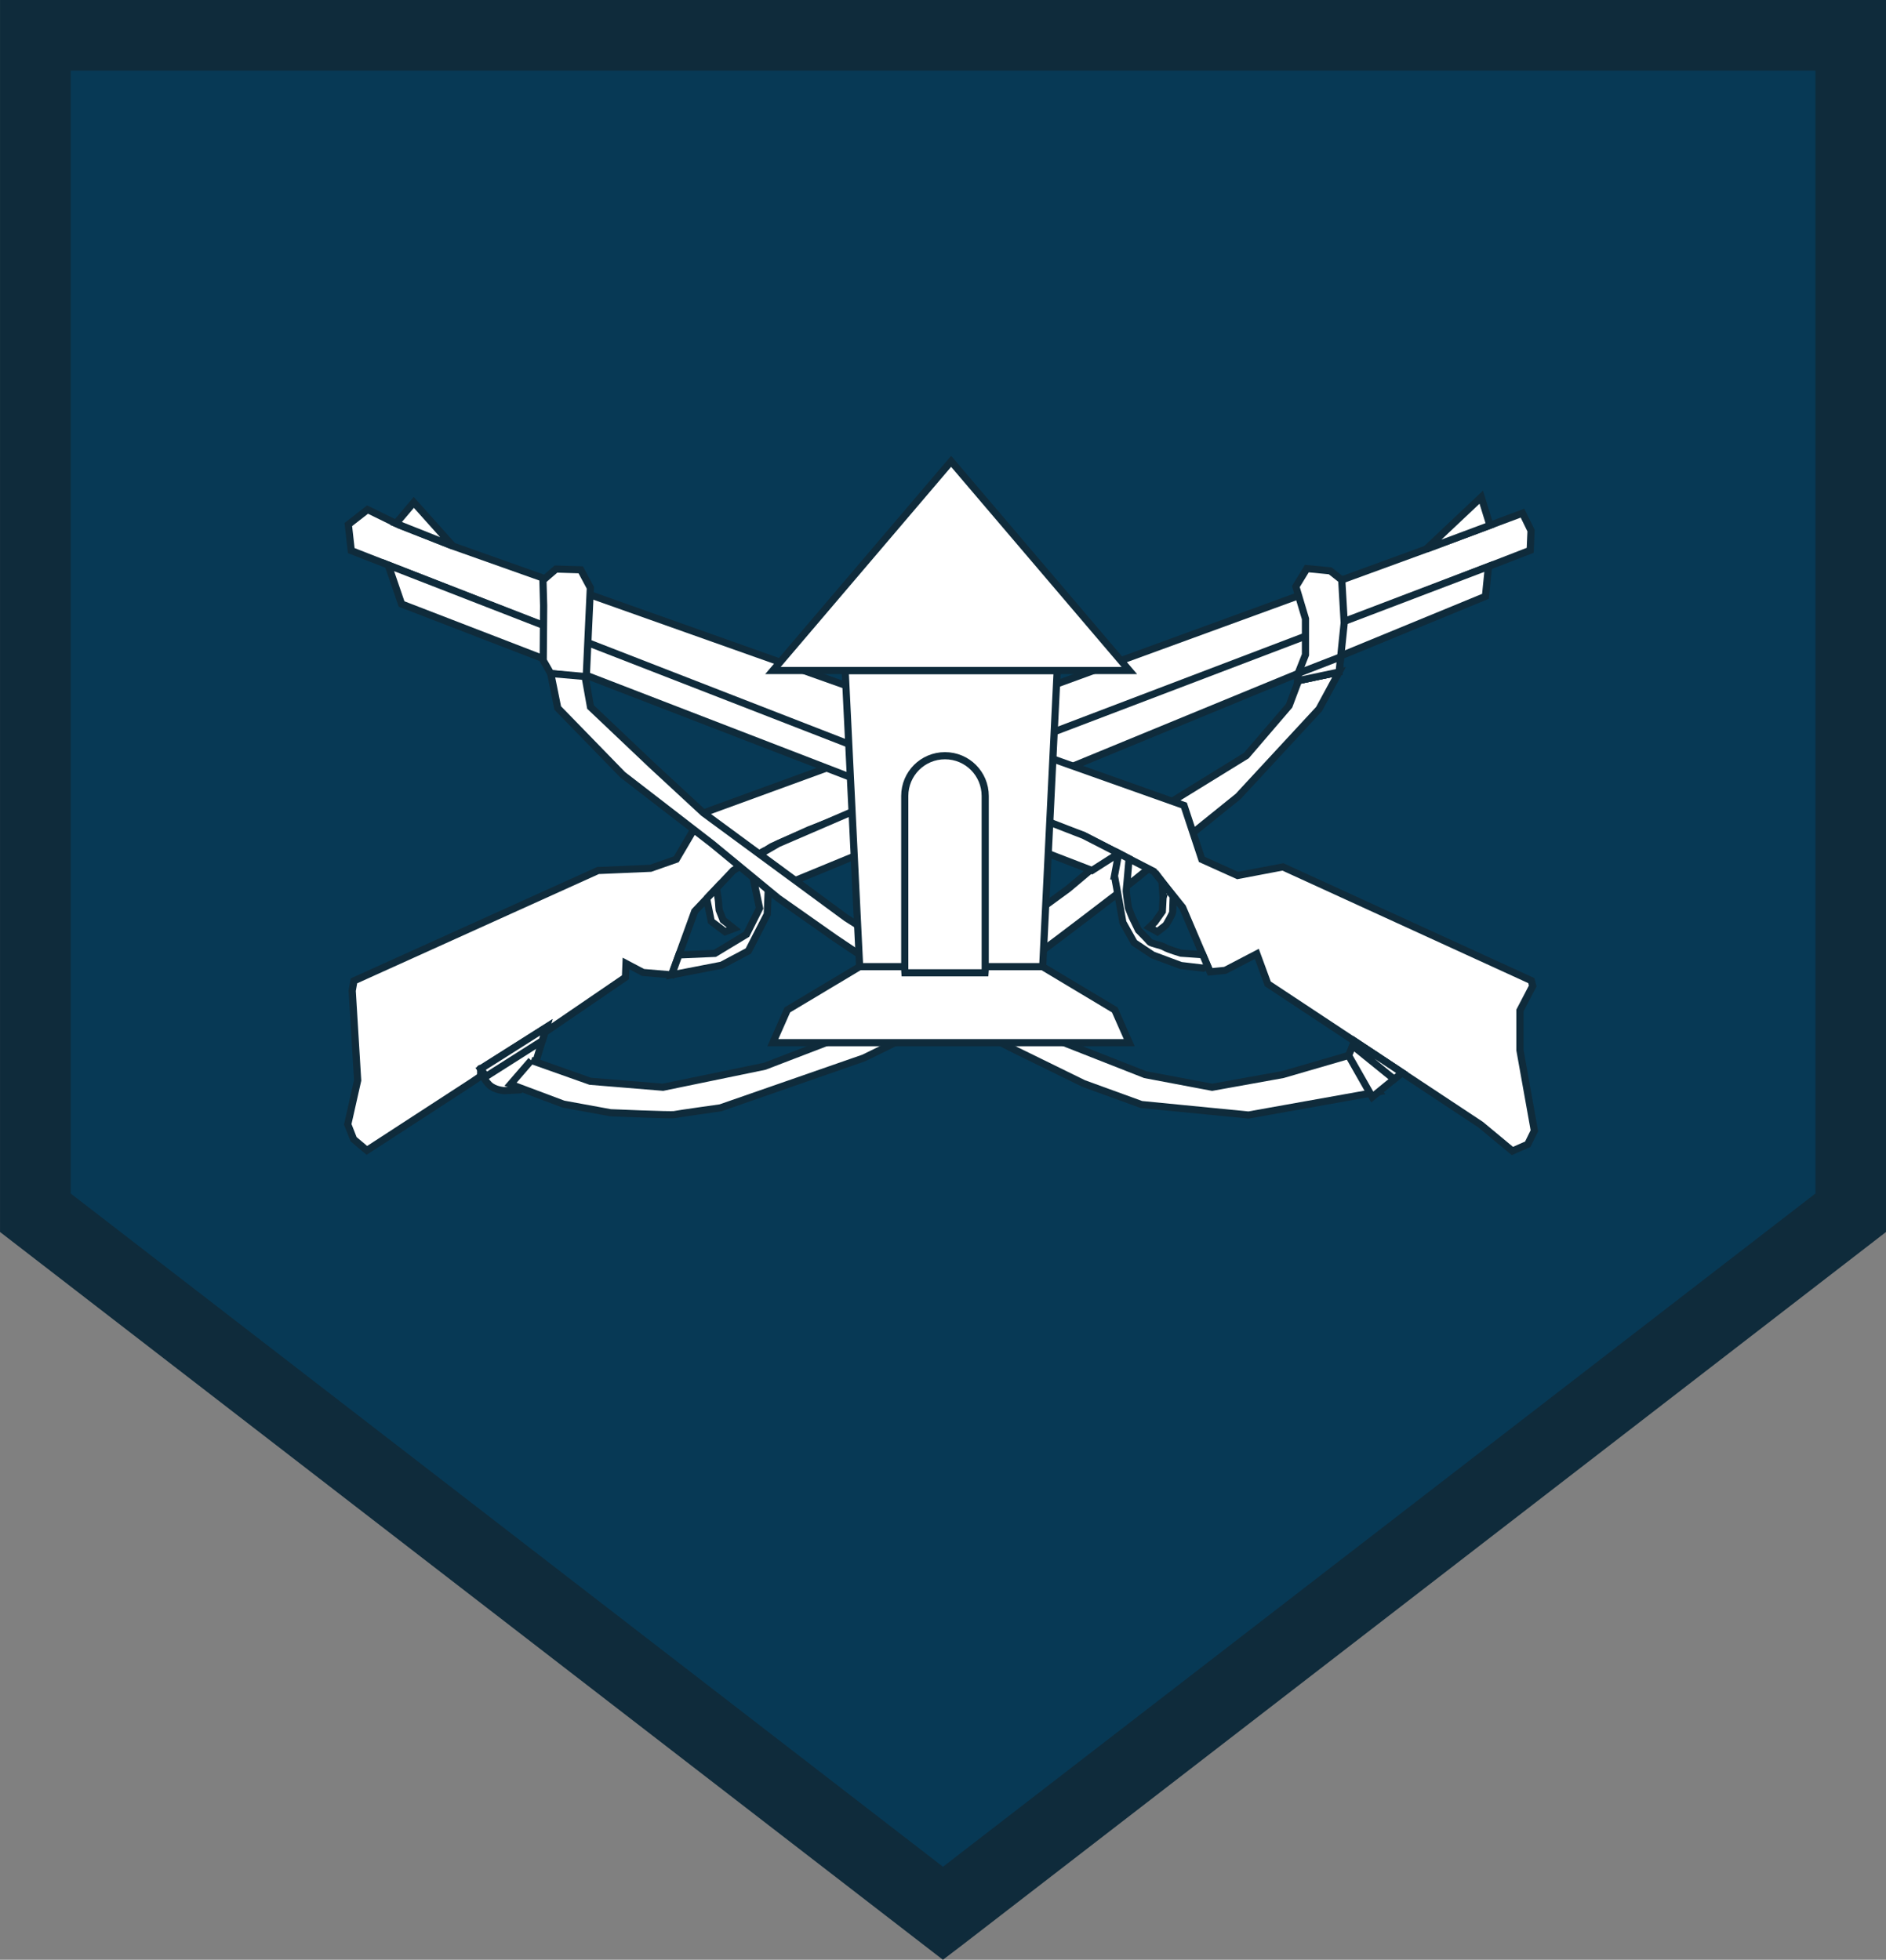 <?xml version="1.0" encoding="UTF-8" standalone="no"?>
<!-- Created with Inkscape (http://www.inkscape.org/) -->

<svg
   xmlns:dc="http://purl.org/dc/elements/1.1/"
   xmlns:cc="http://creativecommons.org/ns#"
   xmlns:rdf="http://www.w3.org/1999/02/22-rdf-syntax-ns#"
   xmlns:svg="http://www.w3.org/2000/svg"
   xmlns="http://www.w3.org/2000/svg"
   xmlns:sodipodi="http://sodipodi.sourceforge.net/DTD/sodipodi-0.dtd"
   xmlns:inkscape="http://www.inkscape.org/namespaces/inkscape"
   width="79.023mm"
   height="82.11mm"
   viewBox="0 0 79.023 82.11"
   version="1.1"
   id="svg2858"
   inkscape:version="0.92.4 5da689c313, 2019-01-14"
   sodipodi:docname="g00-FAB_Soldado_Segunda_classe.svg">
  <rect x="0" y="0" width="79.023" height="82.11" fill="#808080" stroke="none"/>
  <defs
     id="defs2852" />
  <sodipodi:namedview
     id="base"
     pagecolor="#ffffff"
     bordercolor="#666666"
     borderopacity="1.0"
     inkscape:pageopacity="0.0"
     inkscape:pageshadow="2"
     inkscape:zoom="1.5273626"
     inkscape:cx="149.33544"
     inkscape:cy="155.16944"
     inkscape:document-units="mm"
     inkscape:current-layer="layer1"
     showgrid="false"
     fit-margin-top="0"
     fit-margin-left="0"
     fit-margin-right="0"
     fit-margin-bottom="0"
     inkscape:window-width="1366"
     inkscape:window-height="695"
     inkscape:window-x="0"
     inkscape:window-y="0"
     inkscape:window-maximized="1"
     inkscape:snap-global="false"
     inkscape:snap-object-midpoints="true"
     inkscape:snap-midpoints="true"
     inkscape:snap-bbox="true"
     inkscape:object-paths="true"
     inkscape:snap-intersection-paths="true"
     inkscape:snap-smooth-nodes="true" />
  <g
     inkscape:label="Camada 1"
     inkscape:groupmode="layer"
     id="layer1"
     transform="translate(-119.238,-99.842)">
    <path
       style="fill:#073955;fill-opacity:1;stroke:none;stroke-width:3.06;stroke-miterlimit:4;stroke-dasharray:none"
       d="m 120.722,100.9 -0.006,49.391 38.031,29.352 38.031,-29.352 3.2e-4,-49.391 z"
       id="path1099"
       inkscape:connector-curvature="0"
       sodipodi:nodetypes="cccccc" />
    <path
       inkscape:connector-curvature="0"
       id="path72-8"
       d="m 119.239,99.842 v 2.959 l -3.2e-4,48.659 39.508,30.493 0.874,-0.666 38.642,-29.827 2.6e-4,-48.659 v -2.959 z m 2.961,2.959 h 73.104 l -3.2e-4,47.047 -36.555,28.208 -36.548,-28.208 z"
       style="color:#000000;font-style:normal;font-variant:normal;font-weight:normal;font-stretch:normal;font-size:medium;line-height:normal;font-family:sans-serif;font-variant-ligatures:normal;font-variant-position:normal;font-variant-caps:normal;font-variant-numeric:normal;font-variant-alternates:normal;font-feature-settings:normal;text-indent:0;text-align:start;text-decoration:none;text-decoration-line:none;text-decoration-style:solid;text-decoration-color:#000000;letter-spacing:normal;word-spacing:normal;text-transform:none;writing-mode:lr-tb;direction:ltr;text-orientation:mixed;dominant-baseline:auto;baseline-shift:baseline;text-anchor:start;white-space:normal;shape-padding:0;clip-rule:nonzero;display:inline;overflow:visible;visibility:visible;opacity:1;isolation:auto;mix-blend-mode:normal;color-interpolation:sRGB;color-interpolation-filters:linearRGB;solid-color:#000000;solid-opacity:1;vector-effect:none;fill:#0f2b3b;fill-opacity:1;fill-rule:nonzero;stroke:none;stroke-width:0.1;stroke-linecap:butt;stroke-linejoin:miter;stroke-miterlimit:4;stroke-dasharray:none;stroke-dashoffset:0;stroke-opacity:1;color-rendering:auto;image-rendering:auto;shape-rendering:auto;text-rendering:auto;enable-background:accumulate"
       sodipodi:nodetypes="ccccccccccccccc" />
    <g
       id="g1092"
       style="stroke:#0f2b3b;stroke-opacity:1;stroke-width:0.3;stroke-miterlimit:4;stroke-dasharray:none">
      <g
         id="g1020"
         style="stroke:#0f2b3b;stroke-opacity:1;stroke-width:0.3;stroke-miterlimit:4;stroke-dasharray:none">
        <polygon
           id="polygon2368"
           points="180825,12001 189829,8590 195183,6563 196588,9477 196447,12751 77896,59271 71753,62067 65427,66060 59102,72848 55308,83429 50609,83030 47807,81533 47717,83829 22521,101252 5208,112650 3020,110785 2062,108311 3689,100998 2794,86077 3079,84427 43199,66060 51851,65685 56068,64186 60548,56475 180623,12078 "
           class="fil0 str0"
           style="font-style:normal;font-weight:normal;font-size:41.691px;line-height:1.25;font-family:sans-serif;letter-spacing:0px;word-spacing:0px;clip-rule:evenodd;fill:#ffffff;fill-opacity:1;fill-rule:evenodd;stroke:#0f2b3b;stroke-width:1184.486;stroke-miterlimit:4;stroke-dasharray:none;stroke-opacity:1;image-rendering:optimizeQuality;shape-rendering:geometricPrecision;text-rendering:geometricPrecision"
           transform="matrix(2.5487801e-4,0,0,2.5168072e-4,133.283,119.69)" />
        <path
           id="path2370"
           d="m 139.377,144.627 c -0.045,-0.086 -0.001,0.111 0.119,0.336 0.06,0.113 0.14,0.233 0.237,0.328 0.238,0.234 0.638,0.247 0.638,0.247 l 0.633,-0.032 0.688,-1.186 0.44,-1.437 -2.755,1.743 v -2.5e-4 z"
           class="fil0 str0"
           inkscape:connector-curvature="0"
           style="font-style:normal;font-weight:normal;font-size:41.691px;line-height:1.25;font-family:sans-serif;letter-spacing:0px;word-spacing:0px;clip-rule:evenodd;fill:#ffffff;fill-opacity:1;fill-rule:evenodd;stroke:#0f2b3b;stroke-width:0.3;stroke-miterlimit:4;stroke-dasharray:none;stroke-opacity:1;image-rendering:optimizeQuality;shape-rendering:geometricPrecision;text-rendering:geometricPrecision" />
        <path
           id="path2372"
           d="m 141.496,144.269 -0.867,1.002 2.217,0.832 1.972,0.361 c 0,0 2.533,0.11 2.677,0.078 0.144,-0.032 1.929,-0.283 1.929,-0.283 l 6.002,-2.088 3.34,-1.633 4.174,-2.889 c 0.418,-0.289 3.145,-2.382 3.145,-2.382 l 5.031,-4.056 3.39,-3.662 0.841,-1.551 -1.699,0.359 -0.397,1.054 -1.791,2.088 -3.106,1.914 -4.351,3.66 -5.239,3.832 -3.556,2.103 -3.929,1.509 -4.261,0.879 -3.052,-0.251 -2.473,-0.877 z"
           class="fil0 str0"
           inkscape:connector-curvature="0"
           style="font-style:normal;font-weight:normal;font-size:41.691px;line-height:1.25;font-family:sans-serif;letter-spacing:0px;word-spacing:0px;clip-rule:evenodd;fill:#ffffff;fill-opacity:1;fill-rule:evenodd;stroke:#0f2b3b;stroke-width:0.3;stroke-miterlimit:4;stroke-dasharray:none;stroke-opacity:1;image-rendering:optimizeQuality;shape-rendering:geometricPrecision;text-rendering:geometricPrecision" />
        <polygon
           id="polygon2374"
           points="68589,64063 73371,68659 189096,20409 189589,15442 94696,52023 72816,61583 "
           class="fil0 str0"
           style="font-style:normal;font-weight:normal;font-size:41.691px;line-height:1.25;font-family:sans-serif;letter-spacing:0px;word-spacing:0px;clip-rule:evenodd;fill:#ffffff;fill-opacity:1;fill-rule:evenodd;stroke:#0f2b3b;stroke-width:1184.486;stroke-miterlimit:4;stroke-dasharray:none;stroke-opacity:1;image-rendering:optimizeQuality;shape-rendering:geometricPrecision;text-rendering:geometricPrecision"
           transform="matrix(2.5487801e-4,0,0,2.5168072e-4,133.283,119.69)" />
        <polygon
           id="polygon2376"
           points="158199,34474 158234,33403 159504,30142 159504,24152 157923,18787 159730,15792 163570,16167 165466,17682 165873,24813 165038,33012 "
           class="fil0 str0"
           style="font-style:normal;font-weight:normal;font-size:41.691px;line-height:1.25;font-family:sans-serif;letter-spacing:0px;word-spacing:0px;clip-rule:evenodd;fill:#ffffff;fill-opacity:1;fill-rule:evenodd;stroke:#0f2b3b;stroke-width:1184.486;stroke-miterlimit:4;stroke-dasharray:none;stroke-opacity:1;image-rendering:optimizeQuality;shape-rendering:geometricPrecision;text-rendering:geometricPrecision"
           transform="matrix(2.5487801e-4,0,0,2.5168072e-4,133.283,119.69)" />
        <polygon
           id="polygon2378"
           points="196634,84385 196858,85281 194763,89353 194763,95966 197134,109380 196044,111628 193520,112749 188325,108381 153311,84923 151504,79931 146308,82676 143823,82926 139306,72194 134561,66205 123041,60215 116037,57720 2637,12798 2157,8461 5320,5966 10544,8555 19354,12048 139531,55224 142468,64209 148341,66891 155796,65457 "
           class="fil0 str0"
           style="font-style:normal;font-weight:normal;font-size:41.691px;line-height:1.25;font-family:sans-serif;letter-spacing:0px;word-spacing:0px;clip-rule:evenodd;fill:#ffffff;fill-opacity:1;fill-rule:evenodd;stroke:#0f2b3b;stroke-width:1184.486;stroke-miterlimit:4;stroke-dasharray:none;stroke-opacity:1;image-rendering:optimizeQuality;shape-rendering:geometricPrecision;text-rendering:geometricPrecision"
           transform="matrix(2.5487801e-4,0,0,2.5168072e-4,133.283,119.69)" />
        <polygon
           id="polygon2380"
           points="10910,21688 124405,66048 128800,63210 123041,60215 8714,15205 "
           class="fil0 str0"
           style="font-style:normal;font-weight:normal;font-size:41.691px;line-height:1.25;font-family:sans-serif;letter-spacing:0px;word-spacing:0px;clip-rule:evenodd;fill:#ffffff;fill-opacity:1;fill-rule:evenodd;stroke:#0f2b3b;stroke-width:1184.486;stroke-miterlimit:4;stroke-dasharray:none;stroke-opacity:1;image-rendering:optimizeQuality;shape-rendering:geometricPrecision;text-rendering:geometricPrecision"
           transform="matrix(2.5487801e-4,0,0,2.5168072e-4,133.283,119.69)" />
        <polygon
           id="polygon2382"
           points="35430,33261 34196,31081 34264,21985 34151,17742 36296,15870 40362,15996 41944,18989 41265,33932 "
           class="fil0 str0"
           style="font-style:normal;font-weight:normal;font-size:41.691px;line-height:1.25;font-family:sans-serif;letter-spacing:0px;word-spacing:0px;clip-rule:evenodd;fill:#ffffff;fill-opacity:1;fill-rule:evenodd;stroke:#0f2b3b;stroke-width:1184.486;stroke-miterlimit:4;stroke-dasharray:none;stroke-opacity:1;image-rendering:optimizeQuality;shape-rendering:geometricPrecision;text-rendering:geometricPrecision"
           transform="matrix(2.5487801e-4,0,0,2.5168072e-4,133.283,119.69)" />
        <polygon
           id="polygon2410"
           points="63519,81818 67923,79449 71029,73325 71178,69574 70033,63064 68049,64125 69760,72335 67614,76671 62418,79853 56496,80112 55308,83429 "
           class="fil0 str0"
           style="font-style:normal;font-weight:normal;font-size:41.691px;line-height:1.25;font-family:sans-serif;letter-spacing:0px;word-spacing:0px;clip-rule:evenodd;fill:#ffffff;fill-opacity:1;fill-rule:evenodd;stroke:#0f2b3b;stroke-width:1184.486;stroke-miterlimit:4;stroke-dasharray:none;stroke-opacity:1;image-rendering:optimizeQuality;shape-rendering:geometricPrecision;text-rendering:geometricPrecision"
           transform="matrix(2.5487801e-4,0,0,2.5168072e-4,133.283,119.69)" />
        <polygon
           id="polygon2412"
           points="171547,102884 150148,106760 132528,105012 123041,101519 111972,96028 103162,91536 90964,83300 82153,77311 72807,70655 61936,61589 47252,50108 36579,39001 35430,33261 41078,33761 41971,38835 51965,48433 60548,56475 83998,73942 97740,82802 118071,94032 133149,100036 144162,102143 155796,100021 166590,96843 "
           class="fil0 str0"
           style="font-style:normal;font-weight:normal;font-size:41.691px;line-height:1.25;font-family:sans-serif;letter-spacing:0px;word-spacing:0px;clip-rule:evenodd;fill:#ffffff;fill-opacity:1;fill-rule:evenodd;stroke:#0f2b3b;stroke-width:1184.486;stroke-miterlimit:4;stroke-dasharray:none;stroke-opacity:1;image-rendering:optimizeQuality;shape-rendering:geometricPrecision;text-rendering:geometricPrecision"
           transform="matrix(2.5487801e-4,0,0,2.5168072e-4,133.283,119.69)" />
        <path
           id="path2414"
           d="m 148.847,137.494 0.193,0.951 0.579,0.437 0.364,-0.138 -0.446,-0.353 -0.165,-0.416 c 0,0 -0.029,-0.267 -0.029,-0.345 0,-0.078 -0.087,-0.568 -0.087,-0.568 l -0.409,0.433 z"
           class="fil0 str0"
           inkscape:connector-curvature="0"
           style="font-style:normal;font-weight:normal;font-size:41.691px;line-height:1.25;font-family:sans-serif;letter-spacing:0px;word-spacing:0px;clip-rule:evenodd;fill:#ffffff;fill-opacity:1;fill-rule:evenodd;stroke:#0f2b3b;stroke-width:0.3;stroke-miterlimit:4;stroke-dasharray:none;stroke-opacity:1;image-rendering:optimizeQuality;shape-rendering:geometricPrecision;text-rendering:geometricPrecision" />
        <path
           id="path2416"
           d="m 165.935,136.544 0.207,1.13 0.144,0.816 0.475,0.848 0.777,0.518 1.18,0.44 0.935,0.11 0.181,-0.092 -0.201,-0.472 -0.916,-0.064 c 0,0 -0.533,-0.157 -0.691,-0.251 -0.158,-0.094 -0.565,-0.149 -0.622,-0.228 -0.057,-0.078 -0.464,-0.485 -0.464,-0.485 l -0.266,-0.544 -0.155,-0.389 c 0,0 -0.104,-0.679 -0.09,-0.758 0.014,-0.078 0.117,-1.303 0.117,-1.303 l -0.435,-0.223 -0.177,0.945 h 2.5e-4 z"
           class="fil0 str0"
           inkscape:connector-curvature="0"
           style="font-style:normal;font-weight:normal;font-size:41.691px;line-height:1.25;font-family:sans-serif;letter-spacing:0px;word-spacing:0px;clip-rule:evenodd;fill:#ffffff;fill-opacity:1;fill-rule:evenodd;stroke:#0f2b3b;stroke-width:0.3;stroke-miterlimit:4;stroke-dasharray:none;stroke-opacity:1;image-rendering:optimizeQuality;shape-rendering:geometricPrecision;text-rendering:geometricPrecision" />
        <path
           id="path2418"
           d="m 167.97,137.459 -0.03,0.571 -0.316,0.445 -0.23,0.22 0.338,0.188 0.36,-0.283 c 0,0 0.281,-0.471 0.281,-0.549 0,-0.078 0.022,-0.648 0.022,-0.648 l -0.469,-0.62 0.044,0.675 h 2.6e-4 z"
           class="fil0 str0"
           inkscape:connector-curvature="0"
           style="font-style:normal;font-weight:normal;font-size:41.691px;line-height:1.25;font-family:sans-serif;letter-spacing:0px;word-spacing:0px;clip-rule:evenodd;fill:#ffffff;fill-opacity:1;fill-rule:evenodd;stroke:#0f2b3b;stroke-width:0.3;stroke-miterlimit:4;stroke-dasharray:none;stroke-opacity:1;image-rendering:optimizeQuality;shape-rendering:geometricPrecision;text-rendering:geometricPrecision" />
        <polygon
           id="polygon2420"
           points="166590,96843 170478,103765 175387,99714 167585,94487 "
           class="fil0 str0"
           style="font-style:normal;font-weight:normal;font-size:41.691px;line-height:1.25;font-family:sans-serif;letter-spacing:0px;word-spacing:0px;clip-rule:evenodd;fill:#ffffff;fill-opacity:1;fill-rule:evenodd;stroke:#0f2b3b;stroke-width:1184.486;stroke-miterlimit:4;stroke-dasharray:none;stroke-opacity:1;image-rendering:optimizeQuality;shape-rendering:geometricPrecision;text-rendering:geometricPrecision"
           transform="matrix(2.5487801e-4,0,0,2.5168072e-4,133.283,119.69)" />
        <polygon
           id="polygon2422"
           points="188401,3904 179345,12550 189829,8590 "
           class="fil0 str0"
           style="font-style:normal;font-weight:normal;font-size:41.691px;line-height:1.25;font-family:sans-serif;letter-spacing:0px;word-spacing:0px;clip-rule:evenodd;fill:#ffffff;fill-opacity:1;fill-rule:evenodd;stroke:#0f2b3b;stroke-width:1184.486;stroke-miterlimit:4;stroke-dasharray:none;stroke-opacity:1;image-rendering:optimizeQuality;shape-rendering:geometricPrecision;text-rendering:geometricPrecision"
           transform="matrix(2.5487801e-4,0,0,2.5168072e-4,133.283,119.69)" />
        <polygon
           id="polygon2424"
           points="12922,4777 19354,12048 9987,8279 "
           class="fil0 str0"
           style="font-style:normal;font-weight:normal;font-size:41.691px;line-height:1.25;font-family:sans-serif;letter-spacing:0px;word-spacing:0px;clip-rule:evenodd;fill:#ffffff;fill-opacity:1;fill-rule:evenodd;stroke:#0f2b3b;stroke-width:1184.486;stroke-miterlimit:4;stroke-dasharray:none;stroke-opacity:1;image-rendering:optimizeQuality;shape-rendering:geometricPrecision;text-rendering:geometricPrecision"
           transform="matrix(2.5487801e-4,0,0,2.5168072e-4,133.283,119.69)" />
        <polygon
           id="polygon2442"
           points="24826,100324 34038,94399 34716,92158 23908,99083 "
           class="fil1 str0"
           style="font-style:normal;font-weight:normal;font-size:41.691px;line-height:1.25;font-family:sans-serif;letter-spacing:0px;word-spacing:0px;clip-rule:evenodd;fill:#ffffff;fill-opacity:1;fill-rule:evenodd;stroke:#0f2b3b;stroke-width:1184.486;stroke-miterlimit:4;stroke-dasharray:none;stroke-opacity:1;image-rendering:optimizeQuality;shape-rendering:geometricPrecision;text-rendering:geometricPrecision"
           transform="matrix(2.5487801e-4,0,0,2.5168072e-4,133.283,119.69)" />
        <polygon
           id="polygon2444"
           points="167585,94487 167274,95223 174076,100796 175387,99714 "
           class="fil1 str0"
           style="font-style:normal;font-weight:normal;font-size:41.691px;line-height:1.25;font-family:sans-serif;letter-spacing:0px;word-spacing:0px;clip-rule:evenodd;fill:#ffffff;fill-opacity:1;fill-rule:evenodd;stroke:#0f2b3b;stroke-width:1184.486;stroke-miterlimit:4;stroke-dasharray:none;stroke-opacity:1;image-rendering:optimizeQuality;shape-rendering:geometricPrecision;text-rendering:geometricPrecision"
           transform="matrix(2.5487801e-4,0,0,2.5168072e-4,133.283,119.69)" />
        <polygon
           id="polygon2446"
           points="158805,33038 159046,32944 165296,30487 165038,33012 158372,34437 158234,33403 "
           class="fil0 str0"
           style="font-style:normal;font-weight:normal;font-size:41.691px;line-height:1.25;font-family:sans-serif;letter-spacing:0px;word-spacing:0px;clip-rule:evenodd;fill:#ffffff;fill-opacity:1;fill-rule:evenodd;stroke:#0f2b3b;stroke-width:1184.486;stroke-miterlimit:4;stroke-dasharray:none;stroke-opacity:1;image-rendering:optimizeQuality;shape-rendering:geometricPrecision;text-rendering:geometricPrecision"
           transform="matrix(2.5487801e-4,0,0,2.5168072e-4,133.283,119.69)" />
      </g>
      <g
         transform="matrix(3.7,0,0,3.7,-119.024,-391.973)"
         style="fill:#ffffff;stroke:#0f2b3b;stroke-opacity:1;stroke-width:0.081;stroke-miterlimit:4;stroke-dasharray:none"
         id="g1065">
        <path
           style="fill:#ffffff;fill-opacity:1;stroke:#0f2b3b;stroke-width:0.081;stroke-miterlimit:4;stroke-dasharray:none;stroke-dashoffset:0;stroke-opacity:1"
           d="m 74.13,143.869 -0.819,0.49 -0.164,0.371 h 2.018 2.018 l -0.164,-0.371 -0.818,-0.49 H 75.166 Z"
           id="rect1035"
           inkscape:connector-curvature="0" />
        <path
           style="fill:#ffffff;fill-opacity:1;stroke:#0f2b3b;stroke-width:0.081;stroke-miterlimit:4;stroke-dasharray:none;stroke-dashoffset:0;stroke-opacity:1"
           d="m 73.966,140.516 0.164,3.353 h 1.036 1.037 l 0.164,-3.353 H 75.166 Z"
           id="rect1037"
           inkscape:connector-curvature="0" />
        <path
           style="fill:#ffffff;fill-opacity:1;stroke:#0f2b3b;stroke-width:0.081;stroke-miterlimit:4;stroke-dasharray:none;stroke-dashoffset:0;stroke-opacity:1"
           d="m 75.166,138.147 -2.018,2.369 h 2.018 2.018 z"
           id="rect1041"
           inkscape:connector-curvature="0" />
        <path
           inkscape:connector-curvature="0"
           style="fill:#ffffff;fill-opacity:1;stroke:#0f2b3b;stroke-width:0.306;stroke-miterlimit:4;stroke-dasharray:none;stroke-dashoffset:0;stroke-opacity:1"
           d="m -166.572,157.127 c -0.952,0 -1.719,0.767 -1.719,1.719 v 7.465 c 0,0.031 0.008,0.061 0.01,0.092 h 1.709 1.709 c 0.002,-0.031 0.01,-0.06 0.01,-0.092 v -7.465 c 0,-0.952 -0.767,-1.719 -1.719,-1.719 z"
           transform="matrix(0.265,0,0,0.265,119.238,99.842)"
           id="rect1056" />
      </g>
    </g>
  </g>
</svg>
